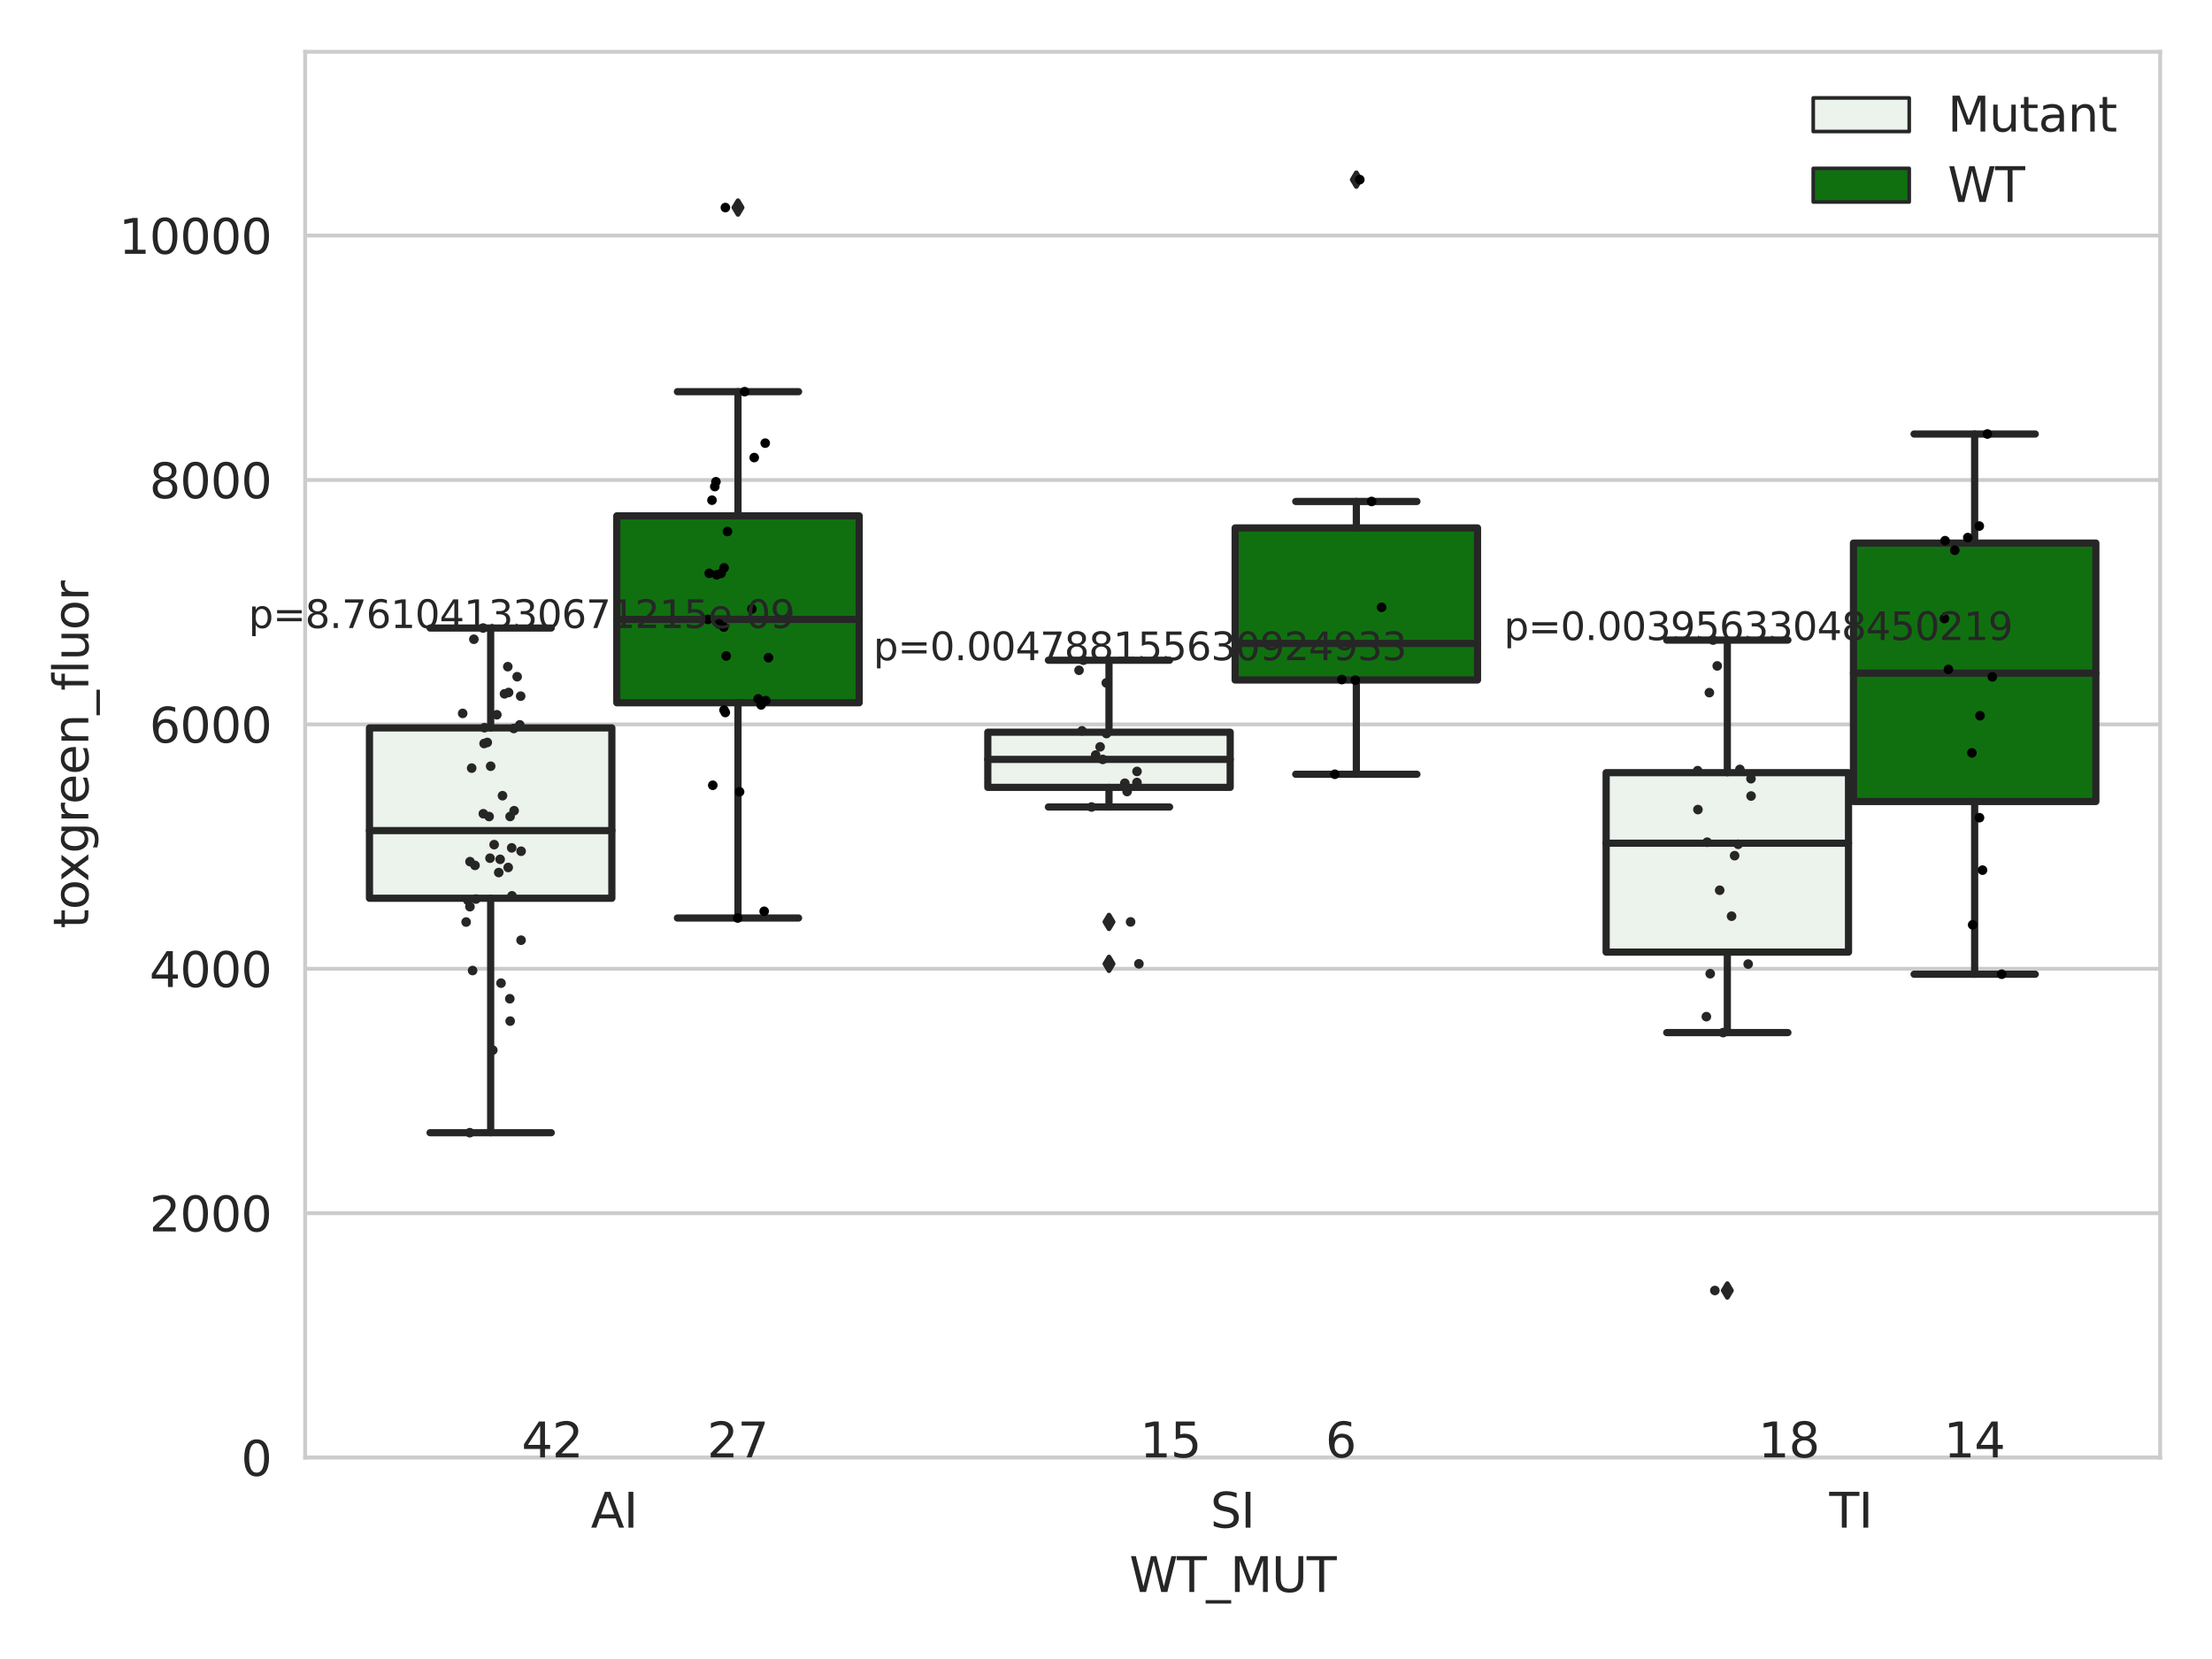 <?xml version="1.0" encoding="utf-8" standalone="no"?>
<!DOCTYPE svg PUBLIC "-//W3C//DTD SVG 1.1//EN"
  "http://www.w3.org/Graphics/SVG/1.1/DTD/svg11.dtd">
<svg xmlns:xlink="http://www.w3.org/1999/xlink" width="460.8pt" height="345.6pt" viewBox="0 0 460.8 345.6" xmlns="http://www.w3.org/2000/svg" version="1.1">
 <defs>
  <style type="text/css">*{stroke-linejoin: round; stroke-linecap: butt}</style>
 </defs>
 <g id="figure_1">
  <g id="patch_1">
   <path d="M 0 345.6 
L 460.8 345.6 
L 460.8 0 
L 0 0 
z
" style="fill: #ffffff"/>
  </g>
  <g id="axes_1">
   <g id="patch_2">
    <path d="M 63.571 303.64 
L 450 303.64 
L 450 10.8 
L 63.571 10.8 
z
" style="fill: #ffffff"/>
   </g>
   <g id="matplotlib.axis_1">
    <g id="xtick_1">
     <g id="text_1">
      <!-- AI -->
      <g style="fill: #262626" transform="translate(123.081 318.238) scale(0.1 -0.1)">
       <defs>
        <path id="DejaVuSans-41" d="M 2188 4044 
L 1331 1722 
L 3047 1722 
L 2188 4044 
z
M 1831 4666 
L 2547 4666 
L 4325 0 
L 3669 0 
L 3244 1197 
L 1141 1197 
L 716 0 
L 50 0 
L 1831 4666 
z
" transform="scale(0.016)"/>
        <path id="DejaVuSans-49" d="M 628 4666 
L 1259 4666 
L 1259 0 
L 628 0 
L 628 4666 
z
" transform="scale(0.016)"/>
       </defs>
       <use xlink:href="#DejaVuSans-41"/>
       <use xlink:href="#DejaVuSans-49" x="68.408"/>
      </g>
     </g>
    </g>
    <g id="xtick_2">
     <g id="text_2">
      <!-- SI -->
      <g style="fill: #262626" transform="translate(252.136 318.238) scale(0.1 -0.1)">
       <defs>
        <path id="DejaVuSans-53" d="M 3425 4513 
L 3425 3897 
Q 3066 4069 2747 4153 
Q 2428 4238 2131 4238 
Q 1616 4238 1336 4038 
Q 1056 3838 1056 3469 
Q 1056 3159 1242 3001 
Q 1428 2844 1947 2747 
L 2328 2669 
Q 3034 2534 3370 2195 
Q 3706 1856 3706 1288 
Q 3706 609 3251 259 
Q 2797 -91 1919 -91 
Q 1588 -91 1214 -16 
Q 841 59 441 206 
L 441 856 
Q 825 641 1194 531 
Q 1563 422 1919 422 
Q 2459 422 2753 634 
Q 3047 847 3047 1241 
Q 3047 1584 2836 1778 
Q 2625 1972 2144 2069 
L 1759 2144 
Q 1053 2284 737 2584 
Q 422 2884 422 3419 
Q 422 4038 858 4394 
Q 1294 4750 2059 4750 
Q 2388 4750 2728 4690 
Q 3069 4631 3425 4513 
z
" transform="scale(0.016)"/>
       </defs>
       <use xlink:href="#DejaVuSans-53"/>
       <use xlink:href="#DejaVuSans-49" x="63.477"/>
      </g>
     </g>
    </g>
    <g id="xtick_3">
     <g id="text_3">
      <!-- TI -->
      <g style="fill: #262626" transform="translate(381.066 318.238) scale(0.1 -0.1)">
       <defs>
        <path id="DejaVuSans-54" d="M -19 4666 
L 3928 4666 
L 3928 4134 
L 2272 4134 
L 2272 0 
L 1638 0 
L 1638 4134 
L -19 4134 
L -19 4666 
z
" transform="scale(0.016)"/>
       </defs>
       <use xlink:href="#DejaVuSans-54"/>
       <use xlink:href="#DejaVuSans-49" x="61.084"/>
      </g>
     </g>
    </g>
    <g id="text_4">
     <!-- WT_MUT -->
     <g style="fill: #262626" transform="translate(235.261 331.638) scale(0.1 -0.1)">
      <defs>
       <path id="DejaVuSans-57" d="M 213 4666 
L 850 4666 
L 1831 722 
L 2809 4666 
L 3519 4666 
L 4500 722 
L 5478 4666 
L 6119 4666 
L 4947 0 
L 4153 0 
L 3169 4050 
L 2175 0 
L 1381 0 
L 213 4666 
z
" transform="scale(0.016)"/>
       <path id="DejaVuSans-5f" d="M 3263 -1063 
L 3263 -1509 
L -63 -1509 
L -63 -1063 
L 3263 -1063 
z
" transform="scale(0.016)"/>
       <path id="DejaVuSans-4d" d="M 628 4666 
L 1569 4666 
L 2759 1491 
L 3956 4666 
L 4897 4666 
L 4897 0 
L 4281 0 
L 4281 4097 
L 3078 897 
L 2444 897 
L 1241 4097 
L 1241 0 
L 628 0 
L 628 4666 
z
" transform="scale(0.016)"/>
       <path id="DejaVuSans-55" d="M 556 4666 
L 1191 4666 
L 1191 1831 
Q 1191 1081 1462 751 
Q 1734 422 2344 422 
Q 2950 422 3222 751 
Q 3494 1081 3494 1831 
L 3494 4666 
L 4128 4666 
L 4128 1753 
Q 4128 841 3676 375 
Q 3225 -91 2344 -91 
Q 1459 -91 1007 375 
Q 556 841 556 1753 
L 556 4666 
z
" transform="scale(0.016)"/>
      </defs>
      <use xlink:href="#DejaVuSans-57"/>
      <use xlink:href="#DejaVuSans-54" x="98.877"/>
      <use xlink:href="#DejaVuSans-5f" x="159.961"/>
      <use xlink:href="#DejaVuSans-4d" x="209.961"/>
      <use xlink:href="#DejaVuSans-55" x="296.24"/>
      <use xlink:href="#DejaVuSans-54" x="369.434"/>
     </g>
    </g>
   </g>
   <g id="matplotlib.axis_2">
    <g id="ytick_1">
     <g id="line2d_1">
      <path d="M 63.571 303.64 
L 450 303.64 
" clip-path="url(#p3353cc61f7)" style="fill: none; stroke: #cccccc; stroke-width: 0.8; stroke-linecap: round"/>
     </g>
     <g id="text_5">
      <!-- 0 -->
      <g style="fill: #262626" transform="translate(50.209 307.439) scale(0.1 -0.1)">
       <defs>
        <path id="DejaVuSans-30" d="M 2034 4250 
Q 1547 4250 1301 3770 
Q 1056 3291 1056 2328 
Q 1056 1369 1301 889 
Q 1547 409 2034 409 
Q 2525 409 2770 889 
Q 3016 1369 3016 2328 
Q 3016 3291 2770 3770 
Q 2525 4250 2034 4250 
z
M 2034 4750 
Q 2819 4750 3233 4129 
Q 3647 3509 3647 2328 
Q 3647 1150 3233 529 
Q 2819 -91 2034 -91 
Q 1250 -91 836 529 
Q 422 1150 422 2328 
Q 422 3509 836 4129 
Q 1250 4750 2034 4750 
z
" transform="scale(0.016)"/>
       </defs>
       <use xlink:href="#DejaVuSans-30"/>
      </g>
     </g>
    </g>
    <g id="ytick_2">
     <g id="line2d_2">
      <path d="M 63.571 252.727 
L 450 252.727 
" clip-path="url(#p3353cc61f7)" style="fill: none; stroke: #cccccc; stroke-width: 0.8; stroke-linecap: round"/>
     </g>
     <g id="text_6">
      <!-- 2000 -->
      <g style="fill: #262626" transform="translate(31.121 256.526) scale(0.1 -0.1)">
       <defs>
        <path id="DejaVuSans-32" d="M 1228 531 
L 3431 531 
L 3431 0 
L 469 0 
L 469 531 
Q 828 903 1448 1529 
Q 2069 2156 2228 2338 
Q 2531 2678 2651 2914 
Q 2772 3150 2772 3378 
Q 2772 3750 2511 3984 
Q 2250 4219 1831 4219 
Q 1534 4219 1204 4116 
Q 875 4013 500 3803 
L 500 4441 
Q 881 4594 1212 4672 
Q 1544 4750 1819 4750 
Q 2544 4750 2975 4387 
Q 3406 4025 3406 3419 
Q 3406 3131 3298 2873 
Q 3191 2616 2906 2266 
Q 2828 2175 2409 1742 
Q 1991 1309 1228 531 
z
" transform="scale(0.016)"/>
       </defs>
       <use xlink:href="#DejaVuSans-32"/>
       <use xlink:href="#DejaVuSans-30" x="63.623"/>
       <use xlink:href="#DejaVuSans-30" x="127.246"/>
       <use xlink:href="#DejaVuSans-30" x="190.869"/>
      </g>
     </g>
    </g>
    <g id="ytick_3">
     <g id="line2d_3">
      <path d="M 63.571 201.814 
L 450 201.814 
" clip-path="url(#p3353cc61f7)" style="fill: none; stroke: #cccccc; stroke-width: 0.8; stroke-linecap: round"/>
     </g>
     <g id="text_7">
      <!-- 4000 -->
      <g style="fill: #262626" transform="translate(31.121 205.614) scale(0.1 -0.1)">
       <defs>
        <path id="DejaVuSans-34" d="M 2419 4116 
L 825 1625 
L 2419 1625 
L 2419 4116 
z
M 2253 4666 
L 3047 4666 
L 3047 1625 
L 3713 1625 
L 3713 1100 
L 3047 1100 
L 3047 0 
L 2419 0 
L 2419 1100 
L 313 1100 
L 313 1709 
L 2253 4666 
z
" transform="scale(0.016)"/>
       </defs>
       <use xlink:href="#DejaVuSans-34"/>
       <use xlink:href="#DejaVuSans-30" x="63.623"/>
       <use xlink:href="#DejaVuSans-30" x="127.246"/>
       <use xlink:href="#DejaVuSans-30" x="190.869"/>
      </g>
     </g>
    </g>
    <g id="ytick_4">
     <g id="line2d_4">
      <path d="M 63.571 150.901 
L 450 150.901 
" clip-path="url(#p3353cc61f7)" style="fill: none; stroke: #cccccc; stroke-width: 0.8; stroke-linecap: round"/>
     </g>
     <g id="text_8">
      <!-- 6000 -->
      <g style="fill: #262626" transform="translate(31.121 154.701) scale(0.1 -0.1)">
       <defs>
        <path id="DejaVuSans-36" d="M 2113 2584 
Q 1688 2584 1439 2293 
Q 1191 2003 1191 1497 
Q 1191 994 1439 701 
Q 1688 409 2113 409 
Q 2538 409 2786 701 
Q 3034 994 3034 1497 
Q 3034 2003 2786 2293 
Q 2538 2584 2113 2584 
z
M 3366 4563 
L 3366 3988 
Q 3128 4100 2886 4159 
Q 2644 4219 2406 4219 
Q 1781 4219 1451 3797 
Q 1122 3375 1075 2522 
Q 1259 2794 1537 2939 
Q 1816 3084 2150 3084 
Q 2853 3084 3261 2657 
Q 3669 2231 3669 1497 
Q 3669 778 3244 343 
Q 2819 -91 2113 -91 
Q 1303 -91 875 529 
Q 447 1150 447 2328 
Q 447 3434 972 4092 
Q 1497 4750 2381 4750 
Q 2619 4750 2861 4703 
Q 3103 4656 3366 4563 
z
" transform="scale(0.016)"/>
       </defs>
       <use xlink:href="#DejaVuSans-36"/>
       <use xlink:href="#DejaVuSans-30" x="63.623"/>
       <use xlink:href="#DejaVuSans-30" x="127.246"/>
       <use xlink:href="#DejaVuSans-30" x="190.869"/>
      </g>
     </g>
    </g>
    <g id="ytick_5">
     <g id="line2d_5">
      <path d="M 63.571 99.989 
L 450 99.989 
" clip-path="url(#p3353cc61f7)" style="fill: none; stroke: #cccccc; stroke-width: 0.8; stroke-linecap: round"/>
     </g>
     <g id="text_9">
      <!-- 8000 -->
      <g style="fill: #262626" transform="translate(31.121 103.788) scale(0.1 -0.1)">
       <defs>
        <path id="DejaVuSans-38" d="M 2034 2216 
Q 1584 2216 1326 1975 
Q 1069 1734 1069 1313 
Q 1069 891 1326 650 
Q 1584 409 2034 409 
Q 2484 409 2743 651 
Q 3003 894 3003 1313 
Q 3003 1734 2745 1975 
Q 2488 2216 2034 2216 
z
M 1403 2484 
Q 997 2584 770 2862 
Q 544 3141 544 3541 
Q 544 4100 942 4425 
Q 1341 4750 2034 4750 
Q 2731 4750 3128 4425 
Q 3525 4100 3525 3541 
Q 3525 3141 3298 2862 
Q 3072 2584 2669 2484 
Q 3125 2378 3379 2068 
Q 3634 1759 3634 1313 
Q 3634 634 3220 271 
Q 2806 -91 2034 -91 
Q 1263 -91 848 271 
Q 434 634 434 1313 
Q 434 1759 690 2068 
Q 947 2378 1403 2484 
z
M 1172 3481 
Q 1172 3119 1398 2916 
Q 1625 2713 2034 2713 
Q 2441 2713 2670 2916 
Q 2900 3119 2900 3481 
Q 2900 3844 2670 4047 
Q 2441 4250 2034 4250 
Q 1625 4250 1398 4047 
Q 1172 3844 1172 3481 
z
" transform="scale(0.016)"/>
       </defs>
       <use xlink:href="#DejaVuSans-38"/>
       <use xlink:href="#DejaVuSans-30" x="63.623"/>
       <use xlink:href="#DejaVuSans-30" x="127.246"/>
       <use xlink:href="#DejaVuSans-30" x="190.869"/>
      </g>
     </g>
    </g>
    <g id="ytick_6">
     <g id="line2d_6">
      <path d="M 63.571 49.076 
L 450 49.076 
" clip-path="url(#p3353cc61f7)" style="fill: none; stroke: #cccccc; stroke-width: 0.8; stroke-linecap: round"/>
     </g>
     <g id="text_10">
      <!-- 10000 -->
      <g style="fill: #262626" transform="translate(24.759 52.875) scale(0.1 -0.1)">
       <defs>
        <path id="DejaVuSans-31" d="M 794 531 
L 1825 531 
L 1825 4091 
L 703 3866 
L 703 4441 
L 1819 4666 
L 2450 4666 
L 2450 531 
L 3481 531 
L 3481 0 
L 794 0 
L 794 531 
z
" transform="scale(0.016)"/>
       </defs>
       <use xlink:href="#DejaVuSans-31"/>
       <use xlink:href="#DejaVuSans-30" x="63.623"/>
       <use xlink:href="#DejaVuSans-30" x="127.246"/>
       <use xlink:href="#DejaVuSans-30" x="190.869"/>
       <use xlink:href="#DejaVuSans-30" x="254.492"/>
      </g>
     </g>
    </g>
    <g id="text_11">
     <!-- toxgreen_fluor -->
     <g style="fill: #262626" transform="translate(18.401 193.415) rotate(-90) scale(0.1 -0.1)">
      <defs>
       <path id="DejaVuSans-74" d="M 1172 4494 
L 1172 3500 
L 2356 3500 
L 2356 3053 
L 1172 3053 
L 1172 1153 
Q 1172 725 1289 603 
Q 1406 481 1766 481 
L 2356 481 
L 2356 0 
L 1766 0 
Q 1100 0 847 248 
Q 594 497 594 1153 
L 594 3053 
L 172 3053 
L 172 3500 
L 594 3500 
L 594 4494 
L 1172 4494 
z
" transform="scale(0.016)"/>
       <path id="DejaVuSans-6f" d="M 1959 3097 
Q 1497 3097 1228 2736 
Q 959 2375 959 1747 
Q 959 1119 1226 758 
Q 1494 397 1959 397 
Q 2419 397 2687 759 
Q 2956 1122 2956 1747 
Q 2956 2369 2687 2733 
Q 2419 3097 1959 3097 
z
M 1959 3584 
Q 2709 3584 3137 3096 
Q 3566 2609 3566 1747 
Q 3566 888 3137 398 
Q 2709 -91 1959 -91 
Q 1206 -91 779 398 
Q 353 888 353 1747 
Q 353 2609 779 3096 
Q 1206 3584 1959 3584 
z
" transform="scale(0.016)"/>
       <path id="DejaVuSans-78" d="M 3513 3500 
L 2247 1797 
L 3578 0 
L 2900 0 
L 1881 1375 
L 863 0 
L 184 0 
L 1544 1831 
L 300 3500 
L 978 3500 
L 1906 2253 
L 2834 3500 
L 3513 3500 
z
" transform="scale(0.016)"/>
       <path id="DejaVuSans-67" d="M 2906 1791 
Q 2906 2416 2648 2759 
Q 2391 3103 1925 3103 
Q 1463 3103 1205 2759 
Q 947 2416 947 1791 
Q 947 1169 1205 825 
Q 1463 481 1925 481 
Q 2391 481 2648 825 
Q 2906 1169 2906 1791 
z
M 3481 434 
Q 3481 -459 3084 -895 
Q 2688 -1331 1869 -1331 
Q 1566 -1331 1297 -1286 
Q 1028 -1241 775 -1147 
L 775 -588 
Q 1028 -725 1275 -790 
Q 1522 -856 1778 -856 
Q 2344 -856 2625 -561 
Q 2906 -266 2906 331 
L 2906 616 
Q 2728 306 2450 153 
Q 2172 0 1784 0 
Q 1141 0 747 490 
Q 353 981 353 1791 
Q 353 2603 747 3093 
Q 1141 3584 1784 3584 
Q 2172 3584 2450 3431 
Q 2728 3278 2906 2969 
L 2906 3500 
L 3481 3500 
L 3481 434 
z
" transform="scale(0.016)"/>
       <path id="DejaVuSans-72" d="M 2631 2963 
Q 2534 3019 2420 3045 
Q 2306 3072 2169 3072 
Q 1681 3072 1420 2755 
Q 1159 2438 1159 1844 
L 1159 0 
L 581 0 
L 581 3500 
L 1159 3500 
L 1159 2956 
Q 1341 3275 1631 3429 
Q 1922 3584 2338 3584 
Q 2397 3584 2469 3576 
Q 2541 3569 2628 3553 
L 2631 2963 
z
" transform="scale(0.016)"/>
       <path id="DejaVuSans-65" d="M 3597 1894 
L 3597 1613 
L 953 1613 
Q 991 1019 1311 708 
Q 1631 397 2203 397 
Q 2534 397 2845 478 
Q 3156 559 3463 722 
L 3463 178 
Q 3153 47 2828 -22 
Q 2503 -91 2169 -91 
Q 1331 -91 842 396 
Q 353 884 353 1716 
Q 353 2575 817 3079 
Q 1281 3584 2069 3584 
Q 2775 3584 3186 3129 
Q 3597 2675 3597 1894 
z
M 3022 2063 
Q 3016 2534 2758 2815 
Q 2500 3097 2075 3097 
Q 1594 3097 1305 2825 
Q 1016 2553 972 2059 
L 3022 2063 
z
" transform="scale(0.016)"/>
       <path id="DejaVuSans-6e" d="M 3513 2113 
L 3513 0 
L 2938 0 
L 2938 2094 
Q 2938 2591 2744 2837 
Q 2550 3084 2163 3084 
Q 1697 3084 1428 2787 
Q 1159 2491 1159 1978 
L 1159 0 
L 581 0 
L 581 3500 
L 1159 3500 
L 1159 2956 
Q 1366 3272 1645 3428 
Q 1925 3584 2291 3584 
Q 2894 3584 3203 3211 
Q 3513 2838 3513 2113 
z
" transform="scale(0.016)"/>
       <path id="DejaVuSans-66" d="M 2375 4863 
L 2375 4384 
L 1825 4384 
Q 1516 4384 1395 4259 
Q 1275 4134 1275 3809 
L 1275 3500 
L 2222 3500 
L 2222 3053 
L 1275 3053 
L 1275 0 
L 697 0 
L 697 3053 
L 147 3053 
L 147 3500 
L 697 3500 
L 697 3744 
Q 697 4328 969 4595 
Q 1241 4863 1831 4863 
L 2375 4863 
z
" transform="scale(0.016)"/>
       <path id="DejaVuSans-6c" d="M 603 4863 
L 1178 4863 
L 1178 0 
L 603 0 
L 603 4863 
z
" transform="scale(0.016)"/>
       <path id="DejaVuSans-75" d="M 544 1381 
L 544 3500 
L 1119 3500 
L 1119 1403 
Q 1119 906 1312 657 
Q 1506 409 1894 409 
Q 2359 409 2629 706 
Q 2900 1003 2900 1516 
L 2900 3500 
L 3475 3500 
L 3475 0 
L 2900 0 
L 2900 538 
Q 2691 219 2414 64 
Q 2138 -91 1772 -91 
Q 1169 -91 856 284 
Q 544 659 544 1381 
z
M 1991 3584 
L 1991 3584 
z
" transform="scale(0.016)"/>
      </defs>
      <use xlink:href="#DejaVuSans-74"/>
      <use xlink:href="#DejaVuSans-6f" x="39.209"/>
      <use xlink:href="#DejaVuSans-78" x="97.266"/>
      <use xlink:href="#DejaVuSans-67" x="156.445"/>
      <use xlink:href="#DejaVuSans-72" x="219.922"/>
      <use xlink:href="#DejaVuSans-65" x="258.785"/>
      <use xlink:href="#DejaVuSans-65" x="320.309"/>
      <use xlink:href="#DejaVuSans-6e" x="381.832"/>
      <use xlink:href="#DejaVuSans-5f" x="445.211"/>
      <use xlink:href="#DejaVuSans-66" x="495.211"/>
      <use xlink:href="#DejaVuSans-6c" x="530.416"/>
      <use xlink:href="#DejaVuSans-75" x="558.199"/>
      <use xlink:href="#DejaVuSans-6f" x="621.578"/>
      <use xlink:href="#DejaVuSans-72" x="682.76"/>
     </g>
    </g>
   </g>
   <g id="patch_3">
    <path d="M 76.967 187.124 
L 127.461 187.124 
L 127.461 151.634 
L 76.967 151.634 
L 76.967 187.124 
z
" clip-path="url(#p3353cc61f7)" style="fill: #ecf2ec; stroke: #262626; stroke-width: 1.5; stroke-linejoin: miter"/>
   </g>
   <g id="patch_4">
    <path d="M 128.491 146.398 
L 178.985 146.398 
L 178.985 107.462 
L 128.491 107.462 
L 128.491 146.398 
z
" clip-path="url(#p3353cc61f7)" style="fill: #107010; stroke: #262626; stroke-width: 1.5; stroke-linejoin: miter"/>
   </g>
   <g id="patch_5">
    <path d="M 205.777 164.025 
L 256.27 164.025 
L 256.27 152.53 
L 205.777 152.53 
L 205.777 164.025 
z
" clip-path="url(#p3353cc61f7)" style="fill: #ecf2ec; stroke: #262626; stroke-width: 1.5; stroke-linejoin: miter"/>
   </g>
   <g id="patch_6">
    <path d="M 257.301 141.658 
L 307.794 141.658 
L 307.794 109.979 
L 257.301 109.979 
L 257.301 141.658 
z
" clip-path="url(#p3353cc61f7)" style="fill: #107010; stroke: #262626; stroke-width: 1.5; stroke-linejoin: miter"/>
   </g>
   <g id="patch_7">
    <path d="M 334.587 198.341 
L 385.08 198.341 
L 385.08 160.963 
L 334.587 160.963 
L 334.587 198.341 
z
" clip-path="url(#p3353cc61f7)" style="fill: #ecf2ec; stroke: #262626; stroke-width: 1.5; stroke-linejoin: miter"/>
   </g>
   <g id="patch_8">
    <path d="M 386.11 166.967 
L 436.604 166.967 
L 436.604 113.134 
L 386.11 113.134 
L 386.11 166.967 
z
" clip-path="url(#p3353cc61f7)" style="fill: #107010; stroke: #262626; stroke-width: 1.5; stroke-linejoin: miter"/>
   </g>
   <g id="patch_9">
    <path d="M 127.976 303.64 
L 127.976 303.64 
L 127.976 303.64 
L 127.976 303.64 
z
" clip-path="url(#p3353cc61f7)" style="fill: #ecf2ec; stroke: #262626; stroke-width: 0.75; stroke-linejoin: miter"/>
   </g>
   <g id="patch_10">
    <path d="M 127.976 303.64 
L 127.976 303.64 
L 127.976 303.64 
L 127.976 303.64 
z
" clip-path="url(#p3353cc61f7)" style="fill: #107010; stroke: #262626; stroke-width: 0.75; stroke-linejoin: miter"/>
   </g>
   <g id="PathCollection_1"/>
   <g id="PathCollection_2"/>
   <g id="line2d_7">
    <path d="M 102.214 187.124 
L 102.214 235.961 
" clip-path="url(#p3353cc61f7)" style="fill: none; stroke: #262626; stroke-width: 1.5; stroke-linecap: round"/>
   </g>
   <g id="line2d_8">
    <path d="M 102.214 151.634 
L 102.214 130.827 
" clip-path="url(#p3353cc61f7)" style="fill: none; stroke: #262626; stroke-width: 1.5; stroke-linecap: round"/>
   </g>
   <g id="line2d_9">
    <path d="M 89.591 235.961 
L 114.837 235.961 
" clip-path="url(#p3353cc61f7)" style="fill: none; stroke: #262626; stroke-width: 1.5; stroke-linecap: round"/>
   </g>
   <g id="line2d_10">
    <path d="M 89.591 130.827 
L 114.837 130.827 
" clip-path="url(#p3353cc61f7)" style="fill: none; stroke: #262626; stroke-width: 1.5; stroke-linecap: round"/>
   </g>
   <g id="line2d_11"/>
   <g id="line2d_12">
    <path d="M 153.738 146.398 
L 153.738 191.238 
" clip-path="url(#p3353cc61f7)" style="fill: none; stroke: #262626; stroke-width: 1.5; stroke-linecap: round"/>
   </g>
   <g id="line2d_13">
    <path d="M 153.738 107.462 
L 153.738 81.593 
" clip-path="url(#p3353cc61f7)" style="fill: none; stroke: #262626; stroke-width: 1.5; stroke-linecap: round"/>
   </g>
   <g id="line2d_14">
    <path d="M 141.115 191.238 
L 166.361 191.238 
" clip-path="url(#p3353cc61f7)" style="fill: none; stroke: #262626; stroke-width: 1.5; stroke-linecap: round"/>
   </g>
   <g id="line2d_15">
    <path d="M 141.115 81.593 
L 166.361 81.593 
" clip-path="url(#p3353cc61f7)" style="fill: none; stroke: #262626; stroke-width: 1.5; stroke-linecap: round"/>
   </g>
   <g id="line2d_16">
    <defs>
     <path id="m649b344f74" d="M -0 1.414 
L 0.849 0 
L 0 -1.414 
L -0.849 -0 
z
" style="stroke: #262626; stroke-linejoin: miter"/>
    </defs>
    <g clip-path="url(#p3353cc61f7)">
     <use xlink:href="#m649b344f74" x="153.738" y="43.237" style="fill: #262626; stroke: #262626; stroke-linejoin: miter"/>
    </g>
   </g>
   <g id="line2d_17">
    <path d="M 231.024 164.025 
L 231.024 168.11 
" clip-path="url(#p3353cc61f7)" style="fill: none; stroke: #262626; stroke-width: 1.5; stroke-linecap: round"/>
   </g>
   <g id="line2d_18">
    <path d="M 231.024 152.53 
L 231.024 137.535 
" clip-path="url(#p3353cc61f7)" style="fill: none; stroke: #262626; stroke-width: 1.5; stroke-linecap: round"/>
   </g>
   <g id="line2d_19">
    <path d="M 218.4 168.11 
L 243.647 168.11 
" clip-path="url(#p3353cc61f7)" style="fill: none; stroke: #262626; stroke-width: 1.5; stroke-linecap: round"/>
   </g>
   <g id="line2d_20">
    <path d="M 218.4 137.535 
L 243.647 137.535 
" clip-path="url(#p3353cc61f7)" style="fill: none; stroke: #262626; stroke-width: 1.5; stroke-linecap: round"/>
   </g>
   <g id="line2d_21">
    <g clip-path="url(#p3353cc61f7)">
     <use xlink:href="#m649b344f74" x="231.024" y="200.785" style="fill: #262626; stroke: #262626; stroke-linejoin: miter"/>
     <use xlink:href="#m649b344f74" x="231.024" y="192.05" style="fill: #262626; stroke: #262626; stroke-linejoin: miter"/>
    </g>
   </g>
   <g id="line2d_22">
    <path d="M 282.548 141.658 
L 282.548 161.29 
" clip-path="url(#p3353cc61f7)" style="fill: none; stroke: #262626; stroke-width: 1.5; stroke-linecap: round"/>
   </g>
   <g id="line2d_23">
    <path d="M 282.548 109.979 
L 282.548 104.467 
" clip-path="url(#p3353cc61f7)" style="fill: none; stroke: #262626; stroke-width: 1.5; stroke-linecap: round"/>
   </g>
   <g id="line2d_24">
    <path d="M 269.924 161.29 
L 295.171 161.29 
" clip-path="url(#p3353cc61f7)" style="fill: none; stroke: #262626; stroke-width: 1.5; stroke-linecap: round"/>
   </g>
   <g id="line2d_25">
    <path d="M 269.924 104.467 
L 295.171 104.467 
" clip-path="url(#p3353cc61f7)" style="fill: none; stroke: #262626; stroke-width: 1.5; stroke-linecap: round"/>
   </g>
   <g id="line2d_26">
    <g clip-path="url(#p3353cc61f7)">
     <use xlink:href="#m649b344f74" x="282.548" y="37.422" style="fill: #262626; stroke: #262626; stroke-linejoin: miter"/>
    </g>
   </g>
   <g id="line2d_27">
    <path d="M 359.833 198.341 
L 359.833 215.108 
" clip-path="url(#p3353cc61f7)" style="fill: none; stroke: #262626; stroke-width: 1.5; stroke-linecap: round"/>
   </g>
   <g id="line2d_28">
    <path d="M 359.833 160.963 
L 359.833 133.343 
" clip-path="url(#p3353cc61f7)" style="fill: none; stroke: #262626; stroke-width: 1.5; stroke-linecap: round"/>
   </g>
   <g id="line2d_29">
    <path d="M 347.21 215.108 
L 372.457 215.108 
" clip-path="url(#p3353cc61f7)" style="fill: none; stroke: #262626; stroke-width: 1.5; stroke-linecap: round"/>
   </g>
   <g id="line2d_30">
    <path d="M 347.21 133.343 
L 372.457 133.343 
" clip-path="url(#p3353cc61f7)" style="fill: none; stroke: #262626; stroke-width: 1.5; stroke-linecap: round"/>
   </g>
   <g id="line2d_31">
    <g clip-path="url(#p3353cc61f7)">
     <use xlink:href="#m649b344f74" x="359.833" y="268.836" style="fill: #262626; stroke: #262626; stroke-linejoin: miter"/>
    </g>
   </g>
   <g id="line2d_32">
    <path d="M 411.357 166.967 
L 411.357 202.948 
" clip-path="url(#p3353cc61f7)" style="fill: none; stroke: #262626; stroke-width: 1.5; stroke-linecap: round"/>
   </g>
   <g id="line2d_33">
    <path d="M 411.357 113.134 
L 411.357 90.412 
" clip-path="url(#p3353cc61f7)" style="fill: none; stroke: #262626; stroke-width: 1.5; stroke-linecap: round"/>
   </g>
   <g id="line2d_34">
    <path d="M 398.734 202.948 
L 423.98 202.948 
" clip-path="url(#p3353cc61f7)" style="fill: none; stroke: #262626; stroke-width: 1.5; stroke-linecap: round"/>
   </g>
   <g id="line2d_35">
    <path d="M 398.734 90.412 
L 423.98 90.412 
" clip-path="url(#p3353cc61f7)" style="fill: none; stroke: #262626; stroke-width: 1.5; stroke-linecap: round"/>
   </g>
   <g id="line2d_36"/>
   <g id="line2d_37">
    <path d="M 76.967 173.027 
L 127.461 173.027 
" clip-path="url(#p3353cc61f7)" style="fill: none; stroke: #262626; stroke-width: 1.5; stroke-linecap: round"/>
   </g>
   <g id="line2d_38">
    <path d="M 128.491 129.038 
L 178.985 129.038 
" clip-path="url(#p3353cc61f7)" style="fill: none; stroke: #262626; stroke-width: 1.5; stroke-linecap: round"/>
   </g>
   <g id="line2d_39">
    <path d="M 205.777 158.199 
L 256.27 158.199 
" clip-path="url(#p3353cc61f7)" style="fill: none; stroke: #262626; stroke-width: 1.5; stroke-linecap: round"/>
   </g>
   <g id="line2d_40">
    <path d="M 257.301 134.04 
L 307.794 134.04 
" clip-path="url(#p3353cc61f7)" style="fill: none; stroke: #262626; stroke-width: 1.5; stroke-linecap: round"/>
   </g>
   <g id="line2d_41">
    <path d="M 334.587 175.662 
L 385.08 175.662 
" clip-path="url(#p3353cc61f7)" style="fill: none; stroke: #262626; stroke-width: 1.5; stroke-linecap: round"/>
   </g>
   <g id="line2d_42">
    <path d="M 386.11 140.227 
L 436.604 140.227 
" clip-path="url(#p3353cc61f7)" style="fill: none; stroke: #262626; stroke-width: 1.5; stroke-linecap: round"/>
   </g>
   <g id="patch_11">
    <path d="M 63.571 303.64 
L 63.571 10.8 
" style="fill: none; stroke: #cccccc; stroke-width: 0.8; stroke-linejoin: miter; stroke-linecap: square"/>
   </g>
   <g id="patch_12">
    <path d="M 450 303.64 
L 450 10.8 
" style="fill: none; stroke: #cccccc; stroke-width: 0.8; stroke-linejoin: miter; stroke-linecap: square"/>
   </g>
   <g id="patch_13">
    <path d="M 63.571 303.64 
L 450 303.64 
" style="fill: none; stroke: #cccccc; stroke-width: 0.8; stroke-linejoin: miter; stroke-linecap: square"/>
   </g>
   <g id="patch_14">
    <path d="M 63.571 10.8 
L 450 10.8 
" style="fill: none; stroke: #cccccc; stroke-width: 0.8; stroke-linejoin: miter; stroke-linecap: square"/>
   </g>
   <g id="PathCollection_3">
    <defs>
     <path id="C0_0_dcec96f1fc" d="M 0 1 
C 0.265 1 0.52 0.895 0.707 0.707 
C 0.895 0.52 1 0.265 1 -0 
C 1 -0.265 0.895 -0.52 0.707 -0.707 
C 0.52 -0.895 0.265 -1 0 -1 
C -0.265 -1 -0.52 -0.895 -0.707 -0.707 
C -0.895 -0.52 -1 -0.265 -1 0 
C -1 0.265 -0.895 0.52 -0.707 0.707 
C -0.52 0.895 -0.265 1 0 1 
z
"/>
    </defs>
    <g clip-path="url(#p3353cc61f7)">
     <use xlink:href="#C0_0_dcec96f1fc" x="104.681" y="165.761" style="fill: #262626"/>
    </g>
    <g clip-path="url(#p3353cc61f7)">
     <use xlink:href="#C0_0_dcec96f1fc" x="97.867" y="235.961" style="fill: #262626"/>
    </g>
    <g clip-path="url(#p3353cc61f7)">
     <use xlink:href="#C0_0_dcec96f1fc" x="97.895" y="188.88" style="fill: #262626"/>
    </g>
    <g clip-path="url(#p3353cc61f7)">
     <use xlink:href="#C0_0_dcec96f1fc" x="106.203" y="208.057" style="fill: #262626"/>
    </g>
    <g clip-path="url(#p3353cc61f7)">
     <use xlink:href="#C0_0_dcec96f1fc" x="100.918" y="151.592" style="fill: #262626"/>
    </g>
    <g clip-path="url(#p3353cc61f7)">
     <use xlink:href="#C0_0_dcec96f1fc" x="107.101" y="168.884" style="fill: #262626"/>
    </g>
    <g clip-path="url(#p3353cc61f7)">
     <use xlink:href="#C0_0_dcec96f1fc" x="103.899" y="181.767" style="fill: #262626"/>
    </g>
    <g clip-path="url(#p3353cc61f7)">
     <use xlink:href="#C0_0_dcec96f1fc" x="108.548" y="195.859" style="fill: #262626"/>
    </g>
    <g clip-path="url(#p3353cc61f7)">
     <use xlink:href="#C0_0_dcec96f1fc" x="101.509" y="154.666" style="fill: #262626"/>
    </g>
    <g clip-path="url(#p3353cc61f7)">
     <use xlink:href="#C0_0_dcec96f1fc" x="107.735" y="140.971" style="fill: #262626"/>
    </g>
    <g clip-path="url(#p3353cc61f7)">
     <use xlink:href="#C0_0_dcec96f1fc" x="98.259" y="160.012" style="fill: #262626"/>
    </g>
    <g clip-path="url(#p3353cc61f7)">
     <use xlink:href="#C0_0_dcec96f1fc" x="104.372" y="204.808" style="fill: #262626"/>
    </g>
    <g clip-path="url(#p3353cc61f7)">
     <use xlink:href="#C0_0_dcec96f1fc" x="105.783" y="138.879" style="fill: #262626"/>
    </g>
    <g clip-path="url(#p3353cc61f7)">
     <use xlink:href="#C0_0_dcec96f1fc" x="108.279" y="150.998" style="fill: #262626"/>
    </g>
    <g clip-path="url(#p3353cc61f7)">
     <use xlink:href="#C0_0_dcec96f1fc" x="102.663" y="218.763" style="fill: #262626"/>
    </g>
    <g clip-path="url(#p3353cc61f7)">
     <use xlink:href="#C0_0_dcec96f1fc" x="106.265" y="170.091" style="fill: #262626"/>
    </g>
    <g clip-path="url(#p3353cc61f7)">
     <use xlink:href="#C0_0_dcec96f1fc" x="106.595" y="176.625" style="fill: #262626"/>
    </g>
    <g clip-path="url(#p3353cc61f7)">
     <use xlink:href="#C0_0_dcec96f1fc" x="102.215" y="159.619" style="fill: #262626"/>
    </g>
    <g clip-path="url(#p3353cc61f7)">
     <use xlink:href="#C0_0_dcec96f1fc" x="101.89" y="170.099" style="fill: #262626"/>
    </g>
    <g clip-path="url(#p3353cc61f7)">
     <use xlink:href="#C0_0_dcec96f1fc" x="98.951" y="180.276" style="fill: #262626"/>
    </g>
    <g clip-path="url(#p3353cc61f7)">
     <use xlink:href="#C0_0_dcec96f1fc" x="108.467" y="145.023" style="fill: #262626"/>
    </g>
    <g clip-path="url(#p3353cc61f7)">
     <use xlink:href="#C0_0_dcec96f1fc" x="102.08" y="178.775" style="fill: #262626"/>
    </g>
    <g clip-path="url(#p3353cc61f7)">
     <use xlink:href="#C0_0_dcec96f1fc" x="97.912" y="179.497" style="fill: #262626"/>
    </g>
    <g clip-path="url(#p3353cc61f7)">
     <use xlink:href="#C0_0_dcec96f1fc" x="108.557" y="177.327" style="fill: #262626"/>
    </g>
    <g clip-path="url(#p3353cc61f7)">
     <use xlink:href="#C0_0_dcec96f1fc" x="97.102" y="192.078" style="fill: #262626"/>
    </g>
    <g clip-path="url(#p3353cc61f7)">
     <use xlink:href="#C0_0_dcec96f1fc" x="97.471" y="187.558" style="fill: #262626"/>
    </g>
    <g clip-path="url(#p3353cc61f7)">
     <use xlink:href="#C0_0_dcec96f1fc" x="98.451" y="202.18" style="fill: #262626"/>
    </g>
    <g clip-path="url(#p3353cc61f7)">
     <use xlink:href="#C0_0_dcec96f1fc" x="100.848" y="154.89" style="fill: #262626"/>
    </g>
    <g clip-path="url(#p3353cc61f7)">
     <use xlink:href="#C0_0_dcec96f1fc" x="98.717" y="133.167" style="fill: #262626"/>
    </g>
    <g clip-path="url(#p3353cc61f7)">
     <use xlink:href="#C0_0_dcec96f1fc" x="102.939" y="175.955" style="fill: #262626"/>
    </g>
    <g clip-path="url(#p3353cc61f7)">
     <use xlink:href="#C0_0_dcec96f1fc" x="105.098" y="144.543" style="fill: #262626"/>
    </g>
    <g clip-path="url(#p3353cc61f7)">
     <use xlink:href="#C0_0_dcec96f1fc" x="99.142" y="187.294" style="fill: #262626"/>
    </g>
    <g clip-path="url(#p3353cc61f7)">
     <use xlink:href="#C0_0_dcec96f1fc" x="105.868" y="180.713" style="fill: #262626"/>
    </g>
    <g clip-path="url(#p3353cc61f7)">
     <use xlink:href="#C0_0_dcec96f1fc" x="106.276" y="212.714" style="fill: #262626"/>
    </g>
    <g clip-path="url(#p3353cc61f7)">
     <use xlink:href="#C0_0_dcec96f1fc" x="100.641" y="130.827" style="fill: #262626"/>
    </g>
    <g clip-path="url(#p3353cc61f7)">
     <use xlink:href="#C0_0_dcec96f1fc" x="100.686" y="169.514" style="fill: #262626"/>
    </g>
    <g clip-path="url(#p3353cc61f7)">
     <use xlink:href="#C0_0_dcec96f1fc" x="104.189" y="179.016" style="fill: #262626"/>
    </g>
    <g clip-path="url(#p3353cc61f7)">
     <use xlink:href="#C0_0_dcec96f1fc" x="96.385" y="148.614" style="fill: #262626"/>
    </g>
    <g clip-path="url(#p3353cc61f7)">
     <use xlink:href="#C0_0_dcec96f1fc" x="107.029" y="151.761" style="fill: #262626"/>
    </g>
    <g clip-path="url(#p3353cc61f7)">
     <use xlink:href="#C0_0_dcec96f1fc" x="105.948" y="144.261" style="fill: #262626"/>
    </g>
    <g clip-path="url(#p3353cc61f7)">
     <use xlink:href="#C0_0_dcec96f1fc" x="106.65" y="186.613" style="fill: #262626"/>
    </g>
    <g clip-path="url(#p3353cc61f7)">
     <use xlink:href="#C0_0_dcec96f1fc" x="103.504" y="148.898" style="fill: #262626"/>
    </g>
   </g>
   <g id="PathCollection_4">
    <defs>
     <path id="C1_0_35dbadb5ab" d="M 0 1 
C 0.265 1 0.52 0.895 0.707 0.707 
C 0.895 0.52 1 0.265 1 -0 
C 1 -0.265 0.895 -0.52 0.707 -0.707 
C 0.52 -0.895 0.265 -1 0 -1 
C -0.265 -1 -0.52 -0.895 -0.707 -0.707 
C -0.895 -0.52 -1 -0.265 -1 0 
C -1 0.265 -0.895 0.52 -0.707 0.707 
C -0.52 0.895 -0.265 1 0 1 
z
"/>
    </defs>
    <g clip-path="url(#p3353cc61f7)">
     <use xlink:href="#C1_0_35dbadb5ab" x="157.118" y="95.32"/>
    </g>
    <g clip-path="url(#p3353cc61f7)">
     <use xlink:href="#C1_0_35dbadb5ab" x="150.216" y="119.447"/>
    </g>
    <g clip-path="url(#p3353cc61f7)">
     <use xlink:href="#C1_0_35dbadb5ab" x="151.096" y="148.425"/>
    </g>
    <g clip-path="url(#p3353cc61f7)">
     <use xlink:href="#C1_0_35dbadb5ab" x="149.14" y="100.359"/>
    </g>
    <g clip-path="url(#p3353cc61f7)">
     <use xlink:href="#C1_0_35dbadb5ab" x="148.906" y="101.366"/>
    </g>
    <g clip-path="url(#p3353cc61f7)">
     <use xlink:href="#C1_0_35dbadb5ab" x="153.679" y="191.238"/>
    </g>
    <g clip-path="url(#p3353cc61f7)">
     <use xlink:href="#C1_0_35dbadb5ab" x="148.487" y="163.585"/>
    </g>
    <g clip-path="url(#p3353cc61f7)">
     <use xlink:href="#C1_0_35dbadb5ab" x="149.797" y="129.967"/>
    </g>
    <g clip-path="url(#p3353cc61f7)">
     <use xlink:href="#C1_0_35dbadb5ab" x="155.13" y="81.593"/>
    </g>
    <g clip-path="url(#p3353cc61f7)">
     <use xlink:href="#C1_0_35dbadb5ab" x="159.406" y="92.312"/>
    </g>
    <g clip-path="url(#p3353cc61f7)">
     <use xlink:href="#C1_0_35dbadb5ab" x="159.531" y="145.947"/>
    </g>
    <g clip-path="url(#p3353cc61f7)">
     <use xlink:href="#C1_0_35dbadb5ab" x="149.288" y="119.747"/>
    </g>
    <g clip-path="url(#p3353cc61f7)">
     <use xlink:href="#C1_0_35dbadb5ab" x="159.19" y="189.836"/>
    </g>
    <g clip-path="url(#p3353cc61f7)">
     <use xlink:href="#C1_0_35dbadb5ab" x="151.551" y="110.726"/>
    </g>
    <g clip-path="url(#p3353cc61f7)">
     <use xlink:href="#C1_0_35dbadb5ab" x="150.841" y="118.297"/>
    </g>
    <g clip-path="url(#p3353cc61f7)">
     <use xlink:href="#C1_0_35dbadb5ab" x="160.083" y="137.014"/>
    </g>
    <g clip-path="url(#p3353cc61f7)">
     <use xlink:href="#C1_0_35dbadb5ab" x="157.942" y="145.585"/>
    </g>
    <g clip-path="url(#p3353cc61f7)">
     <use xlink:href="#C1_0_35dbadb5ab" x="154.071" y="164.942"/>
    </g>
    <g clip-path="url(#p3353cc61f7)">
     <use xlink:href="#C1_0_35dbadb5ab" x="148.319" y="104.199"/>
    </g>
    <g clip-path="url(#p3353cc61f7)">
     <use xlink:href="#C1_0_35dbadb5ab" x="147.743" y="119.43"/>
    </g>
    <g clip-path="url(#p3353cc61f7)">
     <use xlink:href="#C1_0_35dbadb5ab" x="147.464" y="129.038"/>
    </g>
    <g clip-path="url(#p3353cc61f7)">
     <use xlink:href="#C1_0_35dbadb5ab" x="151.275" y="136.652"/>
    </g>
    <g clip-path="url(#p3353cc61f7)">
     <use xlink:href="#C1_0_35dbadb5ab" x="158.558" y="146.85"/>
    </g>
    <g clip-path="url(#p3353cc61f7)">
     <use xlink:href="#C1_0_35dbadb5ab" x="156.635" y="126.851"/>
    </g>
    <g clip-path="url(#p3353cc61f7)">
     <use xlink:href="#C1_0_35dbadb5ab" x="151.11" y="43.237"/>
    </g>
    <g clip-path="url(#p3353cc61f7)">
     <use xlink:href="#C1_0_35dbadb5ab" x="150.784" y="130.627"/>
    </g>
    <g clip-path="url(#p3353cc61f7)">
     <use xlink:href="#C1_0_35dbadb5ab" x="150.829" y="147.921"/>
    </g>
   </g>
   <g id="PathCollection_5">
    <defs>
     <path id="C2_0_a061223d0e" d="M 0 1 
C 0.265 1 0.52 0.895 0.707 0.707 
C 0.895 0.52 1 0.265 1 -0 
C 1 -0.265 0.895 -0.52 0.707 -0.707 
C 0.52 -0.895 0.265 -1 0 -1 
C -0.265 -1 -0.52 -0.895 -0.707 -0.707 
C -0.895 -0.52 -1 -0.265 -1 0 
C -1 0.265 -0.895 0.52 -0.707 0.707 
C -0.52 0.895 -0.265 1 0 1 
z
"/>
    </defs>
    <g clip-path="url(#p3353cc61f7)">
     <use xlink:href="#C2_0_a061223d0e" x="229.727" y="158.199" style="fill: #262626"/>
    </g>
    <g clip-path="url(#p3353cc61f7)">
     <use xlink:href="#C2_0_a061223d0e" x="227.384" y="168.11" style="fill: #262626"/>
    </g>
    <g clip-path="url(#p3353cc61f7)">
     <use xlink:href="#C2_0_a061223d0e" x="236.861" y="160.704" style="fill: #262626"/>
    </g>
    <g clip-path="url(#p3353cc61f7)">
     <use xlink:href="#C2_0_a061223d0e" x="237.257" y="200.785" style="fill: #262626"/>
    </g>
    <g clip-path="url(#p3353cc61f7)">
     <use xlink:href="#C2_0_a061223d0e" x="225.397" y="152.245" style="fill: #262626"/>
    </g>
    <g clip-path="url(#p3353cc61f7)">
     <use xlink:href="#C2_0_a061223d0e" x="230.461" y="142.261" style="fill: #262626"/>
    </g>
    <g clip-path="url(#p3353cc61f7)">
     <use xlink:href="#C2_0_a061223d0e" x="225.682" y="137.535" style="fill: #262626"/>
    </g>
    <g clip-path="url(#p3353cc61f7)">
     <use xlink:href="#C2_0_a061223d0e" x="230.503" y="152.815" style="fill: #262626"/>
    </g>
    <g clip-path="url(#p3353cc61f7)">
     <use xlink:href="#C2_0_a061223d0e" x="234.797" y="164.893" style="fill: #262626"/>
    </g>
    <g clip-path="url(#p3353cc61f7)">
     <use xlink:href="#C2_0_a061223d0e" x="229.178" y="155.585" style="fill: #262626"/>
    </g>
    <g clip-path="url(#p3353cc61f7)">
     <use xlink:href="#C2_0_a061223d0e" x="228.247" y="157.291" style="fill: #262626"/>
    </g>
    <g clip-path="url(#p3353cc61f7)">
     <use xlink:href="#C2_0_a061223d0e" x="235.523" y="192.05" style="fill: #262626"/>
    </g>
    <g clip-path="url(#p3353cc61f7)">
     <use xlink:href="#C2_0_a061223d0e" x="236.851" y="163.011" style="fill: #262626"/>
    </g>
    <g clip-path="url(#p3353cc61f7)">
     <use xlink:href="#C2_0_a061223d0e" x="234.321" y="163.158" style="fill: #262626"/>
    </g>
    <g clip-path="url(#p3353cc61f7)">
     <use xlink:href="#C2_0_a061223d0e" x="224.781" y="139.634" style="fill: #262626"/>
    </g>
   </g>
   <g id="PathCollection_6">
    <defs>
     <path id="C3_0_9acb715118" d="M 0 1 
C 0.265 1 0.52 0.895 0.707 0.707 
C 0.895 0.52 1 0.265 1 -0 
C 1 -0.265 0.895 -0.52 0.707 -0.707 
C 0.52 -0.895 0.265 -1 0 -1 
C -0.265 -1 -0.52 -0.895 -0.707 -0.707 
C -0.895 -0.52 -1 -0.265 -1 0 
C -1 0.265 -0.895 0.52 -0.707 0.707 
C -0.52 0.895 -0.265 1 0 1 
z
"/>
    </defs>
    <g clip-path="url(#p3353cc61f7)">
     <use xlink:href="#C3_0_9acb715118" x="285.735" y="104.467"/>
    </g>
    <g clip-path="url(#p3353cc61f7)">
     <use xlink:href="#C3_0_9acb715118" x="278.07" y="161.29"/>
    </g>
    <g clip-path="url(#p3353cc61f7)">
     <use xlink:href="#C3_0_9acb715118" x="287.81" y="126.515"/>
    </g>
    <g clip-path="url(#p3353cc61f7)">
     <use xlink:href="#C3_0_9acb715118" x="282.351" y="141.688"/>
    </g>
    <g clip-path="url(#p3353cc61f7)">
     <use xlink:href="#C3_0_9acb715118" x="283.27" y="37.422"/>
    </g>
    <g clip-path="url(#p3353cc61f7)">
     <use xlink:href="#C3_0_9acb715118" x="279.522" y="141.565"/>
    </g>
   </g>
   <g id="PathCollection_7">
    <defs>
     <path id="C4_0_a95b455ae7" d="M 0 1 
C 0.265 1 0.52 0.895 0.707 0.707 
C 0.895 0.52 1 0.265 1 -0 
C 1 -0.265 0.895 -0.52 0.707 -0.707 
C 0.52 -0.895 0.265 -1 0 -1 
C -0.265 -1 -0.52 -0.895 -0.707 -0.707 
C -0.895 -0.52 -1 -0.265 -1 0 
C -1 0.265 -0.895 0.52 -0.707 0.707 
C -0.52 0.895 -0.265 1 0 1 
z
"/>
    </defs>
    <g clip-path="url(#p3353cc61f7)">
     <use xlink:href="#C4_0_a95b455ae7" x="353.652" y="160.543" style="fill: #262626"/>
    </g>
    <g clip-path="url(#p3353cc61f7)">
     <use xlink:href="#C4_0_a95b455ae7" x="356.092" y="144.289" style="fill: #262626"/>
    </g>
    <g clip-path="url(#p3353cc61f7)">
     <use xlink:href="#C4_0_a95b455ae7" x="357.236" y="268.836" style="fill: #262626"/>
    </g>
    <g clip-path="url(#p3353cc61f7)">
     <use xlink:href="#C4_0_a95b455ae7" x="355.635" y="175.441" style="fill: #262626"/>
    </g>
    <g clip-path="url(#p3353cc61f7)">
     <use xlink:href="#C4_0_a95b455ae7" x="360.717" y="190.86" style="fill: #262626"/>
    </g>
    <g clip-path="url(#p3353cc61f7)">
     <use xlink:href="#C4_0_a95b455ae7" x="362.097" y="175.884" style="fill: #262626"/>
    </g>
    <g clip-path="url(#p3353cc61f7)">
     <use xlink:href="#C4_0_a95b455ae7" x="356.268" y="202.842" style="fill: #262626"/>
    </g>
    <g clip-path="url(#p3353cc61f7)">
     <use xlink:href="#C4_0_a95b455ae7" x="358.966" y="215.108" style="fill: #262626"/>
    </g>
    <g clip-path="url(#p3353cc61f7)">
     <use xlink:href="#C4_0_a95b455ae7" x="353.71" y="168.649" style="fill: #262626"/>
    </g>
    <g clip-path="url(#p3353cc61f7)">
     <use xlink:href="#C4_0_a95b455ae7" x="362.45" y="160.279" style="fill: #262626"/>
    </g>
    <g clip-path="url(#p3353cc61f7)">
     <use xlink:href="#C4_0_a95b455ae7" x="364.175" y="200.835" style="fill: #262626"/>
    </g>
    <g clip-path="url(#p3353cc61f7)">
     <use xlink:href="#C4_0_a95b455ae7" x="355.468" y="211.788" style="fill: #262626"/>
    </g>
    <g clip-path="url(#p3353cc61f7)">
     <use xlink:href="#C4_0_a95b455ae7" x="357.731" y="138.723" style="fill: #262626"/>
    </g>
    <g clip-path="url(#p3353cc61f7)">
     <use xlink:href="#C4_0_a95b455ae7" x="358.241" y="185.453" style="fill: #262626"/>
    </g>
    <g clip-path="url(#p3353cc61f7)">
     <use xlink:href="#C4_0_a95b455ae7" x="364.76" y="162.222" style="fill: #262626"/>
    </g>
    <g clip-path="url(#p3353cc61f7)">
     <use xlink:href="#C4_0_a95b455ae7" x="356.862" y="133.343" style="fill: #262626"/>
    </g>
    <g clip-path="url(#p3353cc61f7)">
     <use xlink:href="#C4_0_a95b455ae7" x="361.351" y="178.251" style="fill: #262626"/>
    </g>
    <g clip-path="url(#p3353cc61f7)">
     <use xlink:href="#C4_0_a95b455ae7" x="364.78" y="165.824" style="fill: #262626"/>
    </g>
   </g>
   <g id="PathCollection_8">
    <defs>
     <path id="C5_0_5853a45812" d="M 0 1 
C 0.265 1 0.52 0.895 0.707 0.707 
C 0.895 0.52 1 0.265 1 -0 
C 1 -0.265 0.895 -0.52 0.707 -0.707 
C 0.52 -0.895 0.265 -1 0 -1 
C -0.265 -1 -0.52 -0.895 -0.707 -0.707 
C -0.895 -0.52 -1 -0.265 -1 0 
C -1 0.265 -0.895 0.52 -0.707 0.707 
C -0.52 0.895 -0.265 1 0 1 
z
"/>
    </defs>
    <g clip-path="url(#p3353cc61f7)">
     <use xlink:href="#C5_0_5853a45812" x="415.037" y="141.005"/>
    </g>
    <g clip-path="url(#p3353cc61f7)">
     <use xlink:href="#C5_0_5853a45812" x="405.895" y="139.449"/>
    </g>
    <g clip-path="url(#p3353cc61f7)">
     <use xlink:href="#C5_0_5853a45812" x="412.998" y="181.268"/>
    </g>
    <g clip-path="url(#p3353cc61f7)">
     <use xlink:href="#C5_0_5853a45812" x="405.193" y="112.636"/>
    </g>
    <g clip-path="url(#p3353cc61f7)">
     <use xlink:href="#C5_0_5853a45812" x="416.989" y="202.948"/>
    </g>
    <g clip-path="url(#p3353cc61f7)">
     <use xlink:href="#C5_0_5853a45812" x="407.219" y="114.629"/>
    </g>
    <g clip-path="url(#p3353cc61f7)">
     <use xlink:href="#C5_0_5853a45812" x="410.776" y="156.839"/>
    </g>
    <g clip-path="url(#p3353cc61f7)">
     <use xlink:href="#C5_0_5853a45812" x="409.924" y="111.986"/>
    </g>
    <g clip-path="url(#p3353cc61f7)">
     <use xlink:href="#C5_0_5853a45812" x="405.063" y="128.862"/>
    </g>
    <g clip-path="url(#p3353cc61f7)">
     <use xlink:href="#C5_0_5853a45812" x="412.471" y="149.096"/>
    </g>
    <g clip-path="url(#p3353cc61f7)">
     <use xlink:href="#C5_0_5853a45812" x="412.364" y="170.343"/>
    </g>
    <g clip-path="url(#p3353cc61f7)">
     <use xlink:href="#C5_0_5853a45812" x="410.94" y="192.656"/>
    </g>
    <g clip-path="url(#p3353cc61f7)">
     <use xlink:href="#C5_0_5853a45812" x="414.003" y="90.412"/>
    </g>
    <g clip-path="url(#p3353cc61f7)">
     <use xlink:href="#C5_0_5853a45812" x="412.32" y="109.589"/>
    </g>
   </g>
   <g id="text_12">
    <!-- 42 -->
    <g style="fill: #262626" transform="translate(108.655 303.598) scale(0.1 -0.1)">
     <use xlink:href="#DejaVuSans-34"/>
     <use xlink:href="#DejaVuSans-32" x="63.623"/>
    </g>
   </g>
   <g id="text_13">
    <!-- p=8.761041330671215e-09 -->
    <g style="fill: #262626" transform="translate(51.778 130.825) scale(0.08 -0.08)">
     <defs>
      <path id="DejaVuSans-70" d="M 1159 525 
L 1159 -1331 
L 581 -1331 
L 581 3500 
L 1159 3500 
L 1159 2969 
Q 1341 3281 1617 3432 
Q 1894 3584 2278 3584 
Q 2916 3584 3314 3078 
Q 3713 2572 3713 1747 
Q 3713 922 3314 415 
Q 2916 -91 2278 -91 
Q 1894 -91 1617 61 
Q 1341 213 1159 525 
z
M 3116 1747 
Q 3116 2381 2855 2742 
Q 2594 3103 2138 3103 
Q 1681 3103 1420 2742 
Q 1159 2381 1159 1747 
Q 1159 1113 1420 752 
Q 1681 391 2138 391 
Q 2594 391 2855 752 
Q 3116 1113 3116 1747 
z
" transform="scale(0.016)"/>
      <path id="DejaVuSans-3d" d="M 678 2906 
L 4684 2906 
L 4684 2381 
L 678 2381 
L 678 2906 
z
M 678 1631 
L 4684 1631 
L 4684 1100 
L 678 1100 
L 678 1631 
z
" transform="scale(0.016)"/>
      <path id="DejaVuSans-2e" d="M 684 794 
L 1344 794 
L 1344 0 
L 684 0 
L 684 794 
z
" transform="scale(0.016)"/>
      <path id="DejaVuSans-37" d="M 525 4666 
L 3525 4666 
L 3525 4397 
L 1831 0 
L 1172 0 
L 2766 4134 
L 525 4134 
L 525 4666 
z
" transform="scale(0.016)"/>
      <path id="DejaVuSans-33" d="M 2597 2516 
Q 3050 2419 3304 2112 
Q 3559 1806 3559 1356 
Q 3559 666 3084 287 
Q 2609 -91 1734 -91 
Q 1441 -91 1130 -33 
Q 819 25 488 141 
L 488 750 
Q 750 597 1062 519 
Q 1375 441 1716 441 
Q 2309 441 2620 675 
Q 2931 909 2931 1356 
Q 2931 1769 2642 2001 
Q 2353 2234 1838 2234 
L 1294 2234 
L 1294 2753 
L 1863 2753 
Q 2328 2753 2575 2939 
Q 2822 3125 2822 3475 
Q 2822 3834 2567 4026 
Q 2313 4219 1838 4219 
Q 1578 4219 1281 4162 
Q 984 4106 628 3988 
L 628 4550 
Q 988 4650 1302 4700 
Q 1616 4750 1894 4750 
Q 2613 4750 3031 4423 
Q 3450 4097 3450 3541 
Q 3450 3153 3228 2886 
Q 3006 2619 2597 2516 
z
" transform="scale(0.016)"/>
      <path id="DejaVuSans-35" d="M 691 4666 
L 3169 4666 
L 3169 4134 
L 1269 4134 
L 1269 2991 
Q 1406 3038 1543 3061 
Q 1681 3084 1819 3084 
Q 2600 3084 3056 2656 
Q 3513 2228 3513 1497 
Q 3513 744 3044 326 
Q 2575 -91 1722 -91 
Q 1428 -91 1123 -41 
Q 819 9 494 109 
L 494 744 
Q 775 591 1075 516 
Q 1375 441 1709 441 
Q 2250 441 2565 725 
Q 2881 1009 2881 1497 
Q 2881 1984 2565 2268 
Q 2250 2553 1709 2553 
Q 1456 2553 1204 2497 
Q 953 2441 691 2322 
L 691 4666 
z
" transform="scale(0.016)"/>
      <path id="DejaVuSans-2d" d="M 313 2009 
L 1997 2009 
L 1997 1497 
L 313 1497 
L 313 2009 
z
" transform="scale(0.016)"/>
      <path id="DejaVuSans-39" d="M 703 97 
L 703 672 
Q 941 559 1184 500 
Q 1428 441 1663 441 
Q 2288 441 2617 861 
Q 2947 1281 2994 2138 
Q 2813 1869 2534 1725 
Q 2256 1581 1919 1581 
Q 1219 1581 811 2004 
Q 403 2428 403 3163 
Q 403 3881 828 4315 
Q 1253 4750 1959 4750 
Q 2769 4750 3195 4129 
Q 3622 3509 3622 2328 
Q 3622 1225 3098 567 
Q 2575 -91 1691 -91 
Q 1453 -91 1209 -44 
Q 966 3 703 97 
z
M 1959 2075 
Q 2384 2075 2632 2365 
Q 2881 2656 2881 3163 
Q 2881 3666 2632 3958 
Q 2384 4250 1959 4250 
Q 1534 4250 1286 3958 
Q 1038 3666 1038 3163 
Q 1038 2656 1286 2365 
Q 1534 2075 1959 2075 
z
" transform="scale(0.016)"/>
     </defs>
     <use xlink:href="#DejaVuSans-70"/>
     <use xlink:href="#DejaVuSans-3d" x="63.477"/>
     <use xlink:href="#DejaVuSans-38" x="147.266"/>
     <use xlink:href="#DejaVuSans-2e" x="210.889"/>
     <use xlink:href="#DejaVuSans-37" x="242.676"/>
     <use xlink:href="#DejaVuSans-36" x="306.299"/>
     <use xlink:href="#DejaVuSans-31" x="369.922"/>
     <use xlink:href="#DejaVuSans-30" x="433.545"/>
     <use xlink:href="#DejaVuSans-34" x="497.168"/>
     <use xlink:href="#DejaVuSans-31" x="560.791"/>
     <use xlink:href="#DejaVuSans-33" x="624.414"/>
     <use xlink:href="#DejaVuSans-33" x="688.037"/>
     <use xlink:href="#DejaVuSans-30" x="751.66"/>
     <use xlink:href="#DejaVuSans-36" x="815.283"/>
     <use xlink:href="#DejaVuSans-37" x="878.906"/>
     <use xlink:href="#DejaVuSans-31" x="942.529"/>
     <use xlink:href="#DejaVuSans-32" x="1006.152"/>
     <use xlink:href="#DejaVuSans-31" x="1069.775"/>
     <use xlink:href="#DejaVuSans-35" x="1133.398"/>
     <use xlink:href="#DejaVuSans-65" x="1197.021"/>
     <use xlink:href="#DejaVuSans-2d" x="1258.545"/>
     <use xlink:href="#DejaVuSans-30" x="1294.629"/>
     <use xlink:href="#DejaVuSans-39" x="1358.252"/>
    </g>
   </g>
   <g id="text_14">
    <!-- 27 -->
    <g style="fill: #262626" transform="translate(147.297 303.598) scale(0.1 -0.1)">
     <use xlink:href="#DejaVuSans-32"/>
     <use xlink:href="#DejaVuSans-37" x="63.623"/>
    </g>
   </g>
   <g id="text_15">
    <!-- 15 -->
    <g style="fill: #262626" transform="translate(237.464 303.598) scale(0.1 -0.1)">
     <use xlink:href="#DejaVuSans-31"/>
     <use xlink:href="#DejaVuSans-35" x="63.623"/>
    </g>
   </g>
   <g id="text_16">
    <!-- p=0.004788155630924933 -->
    <g style="fill: #262626" transform="translate(181.947 137.533) scale(0.08 -0.08)">
     <use xlink:href="#DejaVuSans-70"/>
     <use xlink:href="#DejaVuSans-3d" x="63.477"/>
     <use xlink:href="#DejaVuSans-30" x="147.266"/>
     <use xlink:href="#DejaVuSans-2e" x="210.889"/>
     <use xlink:href="#DejaVuSans-30" x="242.676"/>
     <use xlink:href="#DejaVuSans-30" x="306.299"/>
     <use xlink:href="#DejaVuSans-34" x="369.922"/>
     <use xlink:href="#DejaVuSans-37" x="433.545"/>
     <use xlink:href="#DejaVuSans-38" x="497.168"/>
     <use xlink:href="#DejaVuSans-38" x="560.791"/>
     <use xlink:href="#DejaVuSans-31" x="624.414"/>
     <use xlink:href="#DejaVuSans-35" x="688.037"/>
     <use xlink:href="#DejaVuSans-35" x="751.66"/>
     <use xlink:href="#DejaVuSans-36" x="815.283"/>
     <use xlink:href="#DejaVuSans-33" x="878.906"/>
     <use xlink:href="#DejaVuSans-30" x="942.529"/>
     <use xlink:href="#DejaVuSans-39" x="1006.152"/>
     <use xlink:href="#DejaVuSans-32" x="1069.775"/>
     <use xlink:href="#DejaVuSans-34" x="1133.398"/>
     <use xlink:href="#DejaVuSans-39" x="1197.021"/>
     <use xlink:href="#DejaVuSans-33" x="1260.645"/>
     <use xlink:href="#DejaVuSans-33" x="1324.268"/>
    </g>
   </g>
   <g id="text_17">
    <!-- 6 -->
    <g style="fill: #262626" transform="translate(276.107 303.598) scale(0.1 -0.1)">
     <use xlink:href="#DejaVuSans-36"/>
    </g>
   </g>
   <g id="text_18">
    <!-- 18 -->
    <g style="fill: #262626" transform="translate(366.274 303.598) scale(0.1 -0.1)">
     <use xlink:href="#DejaVuSans-31"/>
     <use xlink:href="#DejaVuSans-38" x="63.623"/>
    </g>
   </g>
   <g id="text_19">
    <!-- p=0.00395633048450219 -->
    <g style="fill: #262626" transform="translate(313.301 133.342) scale(0.08 -0.08)">
     <use xlink:href="#DejaVuSans-70"/>
     <use xlink:href="#DejaVuSans-3d" x="63.477"/>
     <use xlink:href="#DejaVuSans-30" x="147.266"/>
     <use xlink:href="#DejaVuSans-2e" x="210.889"/>
     <use xlink:href="#DejaVuSans-30" x="242.676"/>
     <use xlink:href="#DejaVuSans-30" x="306.299"/>
     <use xlink:href="#DejaVuSans-33" x="369.922"/>
     <use xlink:href="#DejaVuSans-39" x="433.545"/>
     <use xlink:href="#DejaVuSans-35" x="497.168"/>
     <use xlink:href="#DejaVuSans-36" x="560.791"/>
     <use xlink:href="#DejaVuSans-33" x="624.414"/>
     <use xlink:href="#DejaVuSans-33" x="688.037"/>
     <use xlink:href="#DejaVuSans-30" x="751.66"/>
     <use xlink:href="#DejaVuSans-34" x="815.283"/>
     <use xlink:href="#DejaVuSans-38" x="878.906"/>
     <use xlink:href="#DejaVuSans-34" x="942.529"/>
     <use xlink:href="#DejaVuSans-35" x="1006.152"/>
     <use xlink:href="#DejaVuSans-30" x="1069.775"/>
     <use xlink:href="#DejaVuSans-32" x="1133.398"/>
     <use xlink:href="#DejaVuSans-31" x="1197.021"/>
     <use xlink:href="#DejaVuSans-39" x="1260.645"/>
    </g>
   </g>
   <g id="text_20">
    <!-- 14 -->
    <g style="fill: #262626" transform="translate(404.917 303.598) scale(0.1 -0.1)">
     <use xlink:href="#DejaVuSans-31"/>
     <use xlink:href="#DejaVuSans-34" x="63.623"/>
    </g>
   </g>
   <g id="legend_1">
    <g id="patch_15">
     <path d="M 377.728 27.398 
L 397.728 27.398 
L 397.728 20.398 
L 377.728 20.398 
z
" style="fill: #ecf2ec; stroke: #262626; stroke-width: 0.75; stroke-linejoin: miter"/>
    </g>
    <g id="text_21">
     <!-- Mutant -->
     <g style="fill: #262626" transform="translate(405.728 27.398) scale(0.1 -0.1)">
      <defs>
       <path id="DejaVuSans-61" d="M 2194 1759 
Q 1497 1759 1228 1600 
Q 959 1441 959 1056 
Q 959 750 1161 570 
Q 1363 391 1709 391 
Q 2188 391 2477 730 
Q 2766 1069 2766 1631 
L 2766 1759 
L 2194 1759 
z
M 3341 1997 
L 3341 0 
L 2766 0 
L 2766 531 
Q 2569 213 2275 61 
Q 1981 -91 1556 -91 
Q 1019 -91 701 211 
Q 384 513 384 1019 
Q 384 1609 779 1909 
Q 1175 2209 1959 2209 
L 2766 2209 
L 2766 2266 
Q 2766 2663 2505 2880 
Q 2244 3097 1772 3097 
Q 1472 3097 1187 3025 
Q 903 2953 641 2809 
L 641 3341 
Q 956 3463 1253 3523 
Q 1550 3584 1831 3584 
Q 2591 3584 2966 3190 
Q 3341 2797 3341 1997 
z
" transform="scale(0.016)"/>
      </defs>
      <use xlink:href="#DejaVuSans-4d"/>
      <use xlink:href="#DejaVuSans-75" x="86.279"/>
      <use xlink:href="#DejaVuSans-74" x="149.658"/>
      <use xlink:href="#DejaVuSans-61" x="188.867"/>
      <use xlink:href="#DejaVuSans-6e" x="250.146"/>
      <use xlink:href="#DejaVuSans-74" x="313.525"/>
     </g>
    </g>
    <g id="patch_16">
     <path d="M 377.728 42.077 
L 397.728 42.077 
L 397.728 35.077 
L 377.728 35.077 
z
" style="fill: #107010; stroke: #262626; stroke-width: 0.75; stroke-linejoin: miter"/>
    </g>
    <g id="text_22">
     <!-- WT -->
     <g style="fill: #262626" transform="translate(405.728 42.077) scale(0.1 -0.1)">
      <use xlink:href="#DejaVuSans-57"/>
      <use xlink:href="#DejaVuSans-54" x="98.877"/>
     </g>
    </g>
   </g>
  </g>
 </g>
 <defs>
  <clipPath id="p3353cc61f7">
   <rect x="63.571" y="10.8" width="386.429" height="292.84"/>
  </clipPath>
 </defs>
</svg>
